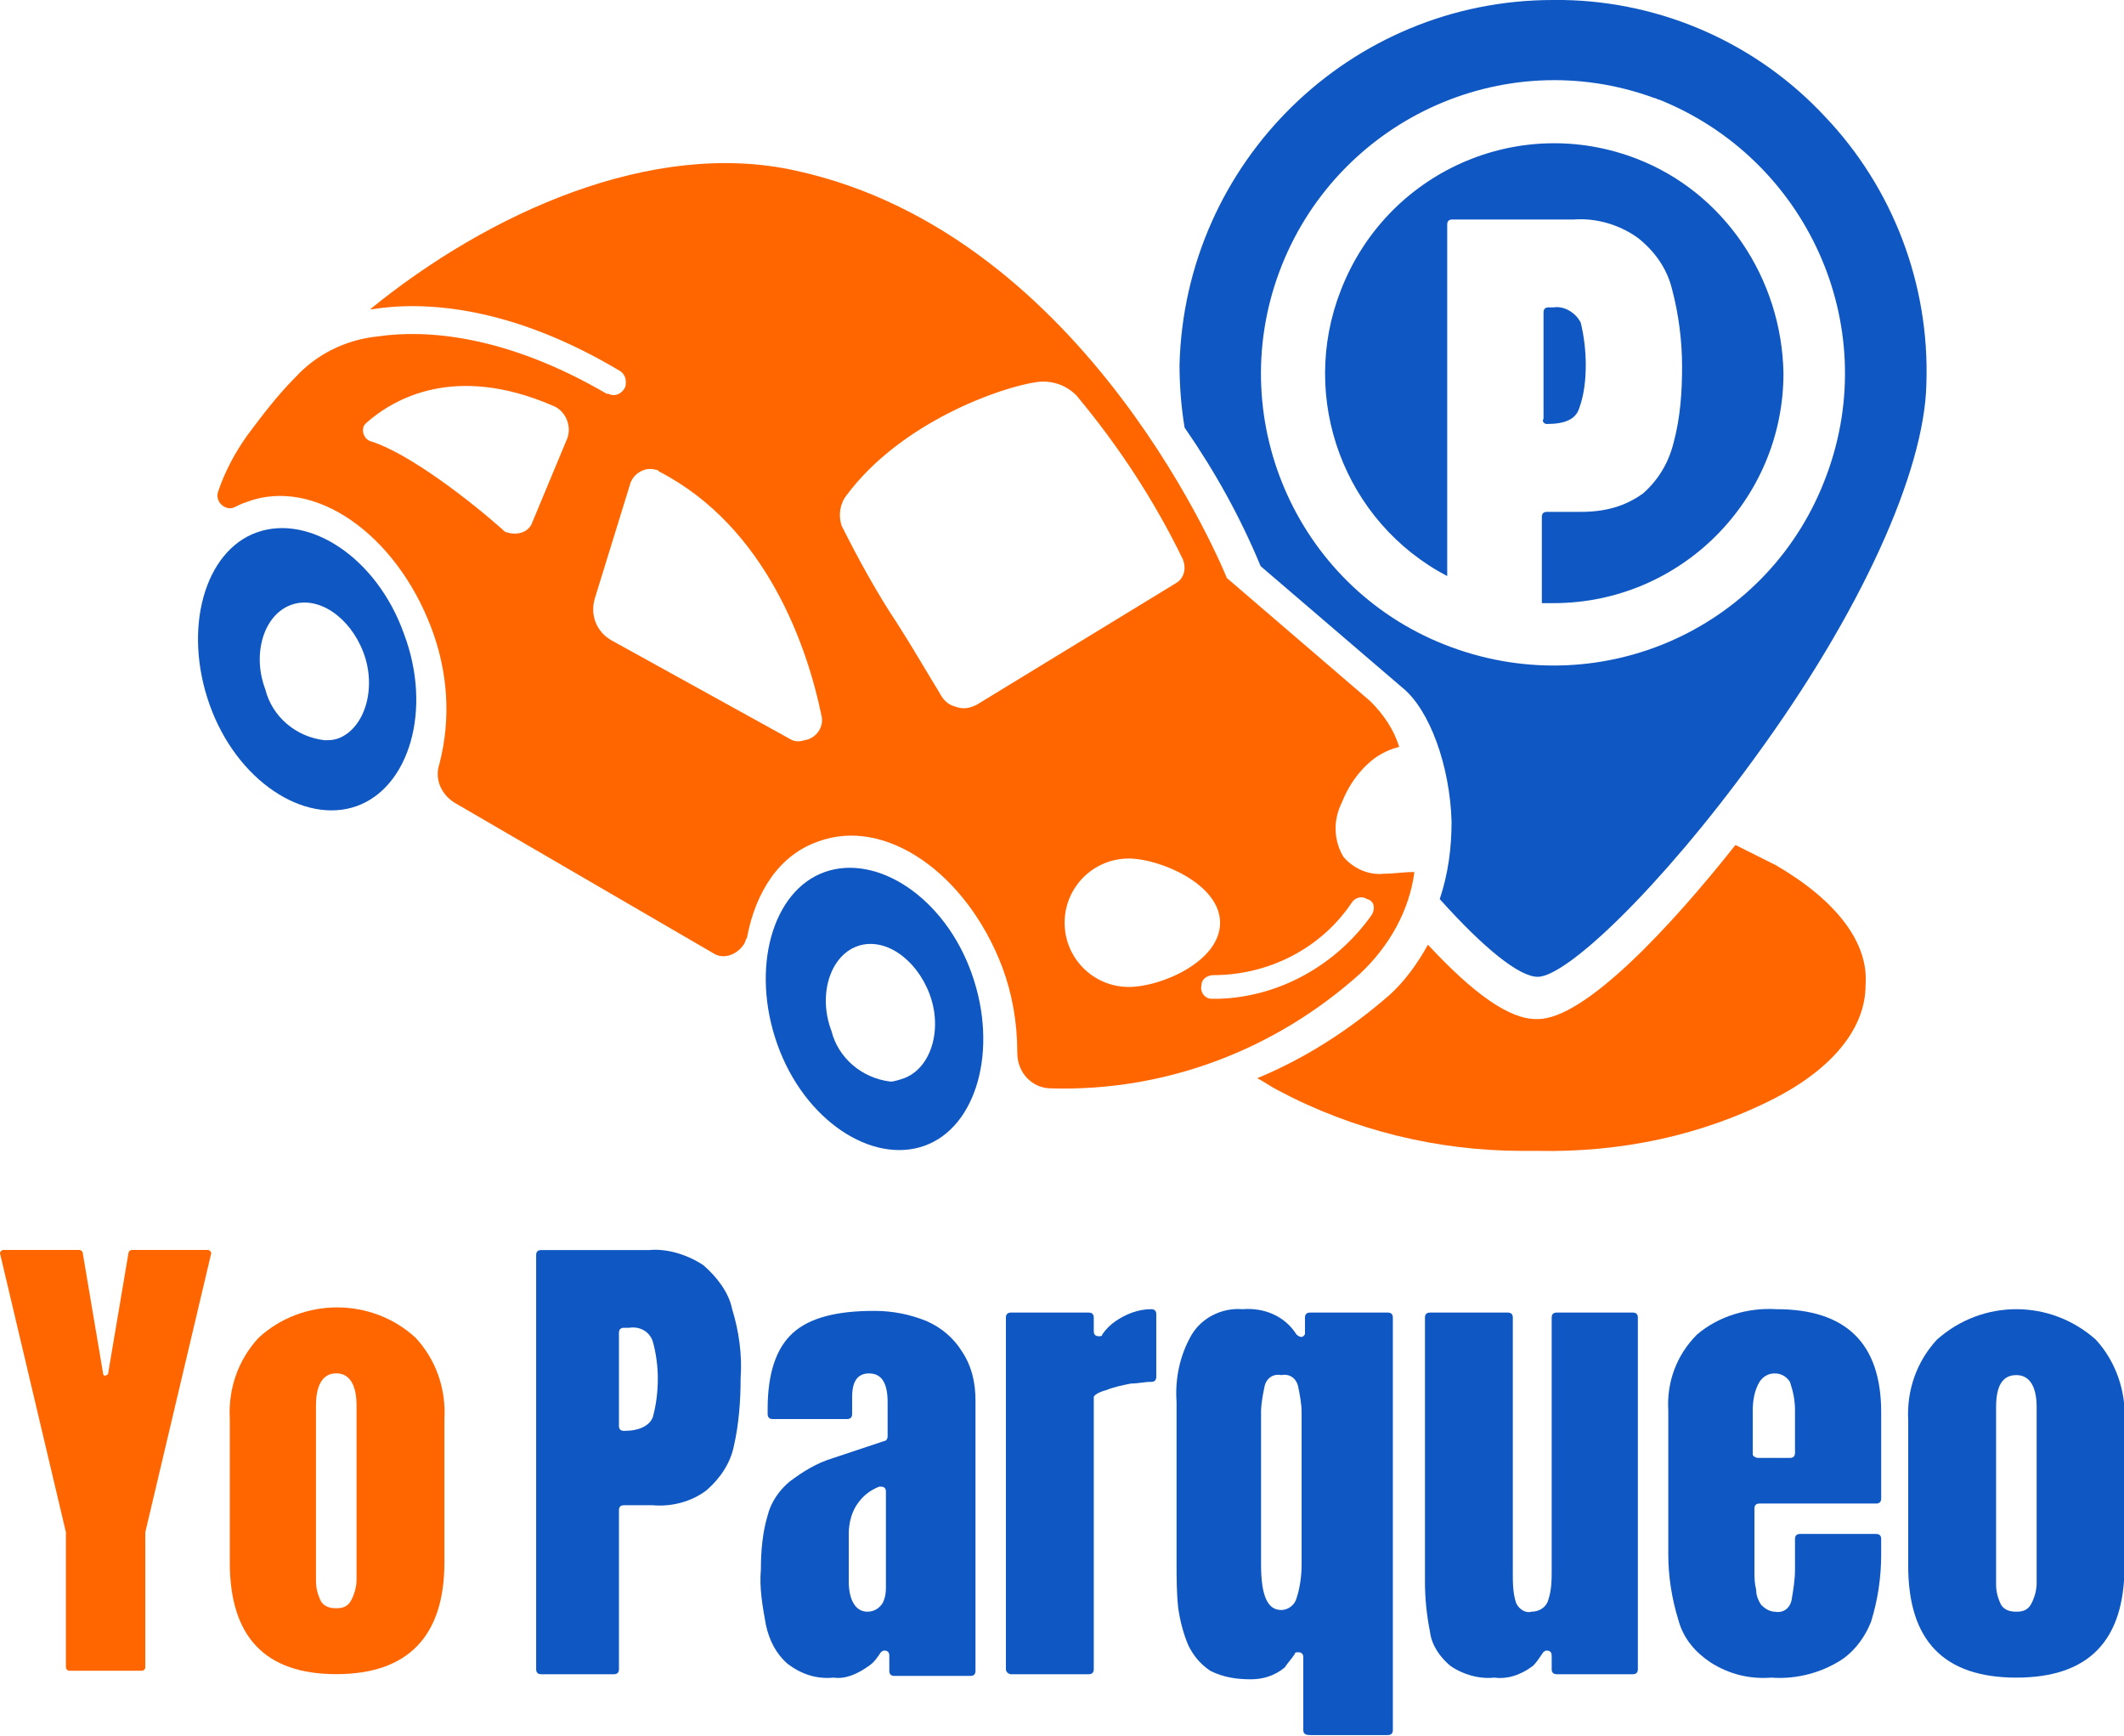 <?xml version="1.0" encoding="utf-8"?>
<!-- Generator: Adobe Illustrator 24.0.2, SVG Export Plug-In . SVG Version: 6.00 Build 0)  -->
<svg version="1.1" id="Capa_1" xmlns="http://www.w3.org/2000/svg" xmlns:xlink="http://www.w3.org/1999/xlink" x="0px" y="0px"
	 viewBox="0 0 125.7 102.7" style="enable-background:new 0 0 125.7 102.7;" xml:space="preserve">
<style type="text/css">
	.st0{fill:#0F57C2;}
	.st1{fill:#FF6600;}
</style>
<g id="Grupo_15" transform="translate(-563.949 -154.5)">
	<g id="Grupo_2" transform="translate(575.654 154.5)">
		<path id="Trazado_1" class="st0" d="M12.2,37.5c-1.6-4.5-5.6-7.1-8.7-6s-4.4,5.7-2.8,10.2s5.6,7.1,8.7,6S13.9,42,12.2,37.5z
			 M8.3,43.7c-0.3,0.1-0.5,0.1-0.8,0.1c-1.7-0.2-3.1-1.4-3.5-3c-0.8-2.1-0.1-4.4,1.5-5s3.5,0.7,4.3,2.8S9.9,43.1,8.3,43.7L8.3,43.7z
			"/>
		<path id="Trazado_2" class="st0" d="M45.8,57.6c-1.6-4.5-5.6-7.1-8.7-6s-4.4,5.7-2.8,10.2s5.6,7.1,8.7,6S47.4,62.1,45.8,57.6z
			 M41.8,63.8C41.5,63.9,41.2,64,41,64c-1.7-0.2-3.1-1.4-3.5-3c-0.8-2.1-0.1-4.4,1.5-5s3.5,0.7,4.3,2.8S43.4,63.2,41.8,63.8
			L41.8,63.8z"/>
		<path id="Trazado_3" class="st0" d="M96.3,6.9c-4-4.3-9.6-6.8-15.5-6.9c-0.2,0-0.4,0-0.6,0c-12,0-21.8,9.6-22.1,21.6
			c0,1.2,0.1,2.5,0.3,3.7c1.8,2.6,3.3,5.3,4.5,8.2l8.4,7.2c1.6,1.3,2.8,4.6,2.9,7.9c0,1.6-0.2,3.1-0.7,4.6c2.6,2.9,4.7,4.6,5.8,4.6
			h0c1.7,0,7.2-5.2,12.8-12.9c6.3-8.6,10.1-17,10.2-22.2C102.5,16.8,100.3,11.1,96.3,6.9z M96.4,28.1c-3.3,9-13.2,13.5-22.2,10.2
			C65.2,35,60.7,25,64,16.1S77.2,2.5,86.2,5.8c0.1,0,0.2,0.1,0.3,0.1C95.2,9.4,99.7,19.2,96.4,28.1L96.4,28.1z"/>
		<path id="Trazado_4" class="st1" d="M70.2,51.7c-0.9,0.1-1.8-0.3-2.4-1c-0.6-1-0.6-2.2-0.1-3.2c0.4-1,1-1.9,1.9-2.6
			c0.4-0.3,1-0.6,1.5-0.7c-0.3-1-0.9-1.9-1.7-2.7l-8.5-7.3c0,0-8.1-20.3-25.5-24.1c-8.5-1.9-18.2,2.5-25.2,8.2l0.1,0
			c3.1-0.5,8.2-0.2,14.6,3.6c0.4,0.2,0.5,0.6,0.4,1c-0.2,0.4-0.6,0.6-1,0.4c0,0-0.1,0-0.1,0c-6-3.5-10.7-3.8-13.5-3.4l0,0
			C8.7,20.1,7,21,5.8,22.3c-1.1,1.1-2,2.3-2.9,3.5c-0.7,1-1.3,2.1-1.7,3.3c-0.1,0.3,0,0.7,0.4,0.9c0.2,0.1,0.4,0.1,0.6,0
			c0.2-0.1,0.4-0.2,0.7-0.3c4-1.5,8.8,1.9,10.9,7.4c1,2.6,1.2,5.4,0.5,8.1c-0.3,0.9,0.1,1.8,0.9,2.3l15.3,8.9
			c0.6,0.4,1.4,0.1,1.8-0.5c0.1-0.1,0.1-0.3,0.2-0.4c0.5-2.7,1.9-4.9,4.2-5.7c4-1.5,8.8,1.9,10.9,7.4c0.6,1.6,0.9,3.3,0.9,5.1
			c0,1.2,0.9,2.1,2,2.1c6.8,0.2,13.3-2.3,18.3-6.8c1.7-1.6,2.9-3.7,3.2-6C71.3,51.6,70.8,51.7,70.2,51.7z M18,31.3
			c-1.8-1.6-5.5-4.5-7.8-5.2c-0.3-0.1-0.5-0.5-0.4-0.8c0-0.1,0.1-0.2,0.2-0.3c1.6-1.4,5.2-3.5,11-1c0.8,0.3,1.2,1.3,0.8,2.1l-2,4.8
			c-0.2,0.6-0.9,0.8-1.5,0.6C18.2,31.5,18.1,31.4,18,31.3z M35,43.7l-10.5-5.8c-0.9-0.5-1.3-1.5-1-2.5l2.1-6.8
			c0.2-0.6,0.9-1,1.5-0.8c0.1,0,0.1,0,0.2,0.1c6.4,3.3,8.8,10.5,9.6,14.4c0.2,0.7-0.3,1.4-1,1.5C35.6,43.9,35.3,43.9,35,43.7
			L35,43.7z M46.1,41.7c-0.4,0.2-0.8,0.3-1.3,0.1c-0.4-0.1-0.7-0.4-0.9-0.8c-0.8-1.3-1.6-2.7-2.5-4.1c-1.2-1.8-2.3-3.8-3.3-5.8l0,0
			c-0.2-0.6-0.1-1.3,0.3-1.8c3.2-4.3,9.1-6.4,11.3-6.7c0.9-0.1,1.7,0.2,2.3,0.8c2.5,3,4.6,6.2,6.3,9.7c0.2,0.5,0.1,1.1-0.4,1.4
			L46.1,41.7z M51.3,54.6c0-2.1,1.7-3.8,3.8-3.8c1.8,0,5.4,1.5,5.4,3.8s-3.5,3.8-5.4,3.8C53,58.4,51.3,56.7,51.3,54.6L51.3,54.6z
			 M69.5,54.1c-2.1,3-5.5,4.9-9.1,5c-0.2,0-0.3,0-0.4,0c-0.4,0-0.7-0.4-0.6-0.8c0-0.4,0.4-0.6,0.7-0.6c3.3,0,6.4-1.6,8.2-4.3
			c0.2-0.3,0.6-0.4,0.9-0.2C69.6,53.3,69.7,53.7,69.5,54.1C69.5,54.1,69.5,54.1,69.5,54.1L69.5,54.1z"/>
		<path id="Trazado_5" class="st1" d="M93.4,51.2c-0.8-0.4-1.6-0.8-2.4-1.2c-3.8,4.8-8.9,10.3-11.7,10.3h-0.1
			c-1.6,0-3.7-1.5-6.4-4.4c-0.6,1.1-1.4,2.2-2.3,3c-2.3,2-4.9,3.7-7.8,4.9c0.4,0.2,0.8,0.5,1.2,0.7c4.5,2.4,9.5,3.6,14.5,3.6
			c0.3,0,0.6,0,0.9,0c4.9,0.1,9.7-0.9,14-3.1c3.5-1.8,5.4-4.2,5.4-6.7C98.9,55.8,97,53.3,93.4,51.2z"/>
		<g id="Grupo_1" transform="translate(66.642 8.488)">
			<path id="Trazado_6" class="st0" d="M13.2,16.6c1.1,0,1.7-0.3,1.9-0.9c0.3-0.8,0.4-1.7,0.4-2.6c0-0.8-0.1-1.7-0.3-2.5
				c-0.3-0.6-1-1-1.6-0.9h-0.3c-0.2,0-0.3,0.1-0.3,0.3v6.3C12.9,16.4,13,16.6,13.2,16.6z"/>
			<path id="Trazado_7" class="st0" d="M18.5,0.9c-7-2.7-14.8,0.8-17.5,7.8c-2.5,6.4,0.2,13.7,6.3,16.9V4.8c0-0.2,0.1-0.3,0.3-0.3
				h7.2c1.3-0.1,2.7,0.3,3.8,1.1c1,0.8,1.7,1.8,2,3c0.4,1.5,0.6,3.1,0.6,4.6c0,1.5-0.1,3-0.5,4.5c-0.3,1.2-0.9,2.2-1.8,3
				c-1.1,0.8-2.3,1.1-3.7,1.1h-2c-0.2,0-0.3,0.1-0.3,0.3v5.1c0.2,0,0.5,0,0.7,0c7.5,0,13.6-6.1,13.6-13.6C27.1,8,23.7,2.9,18.5,0.9
				L18.5,0.9z"/>
		</g>
	</g>
	<g id="Grupo_5" transform="translate(563.949 228.462)">
		<g id="Grupo_3" transform="translate(31.73 0.005)">
			<path id="Trazado_8" class="st0" d="M0,24.8V0.3C0,0.1,0.1,0,0.3,0h6.4C7.8-0.1,9,0.3,9.9,0.9c0.8,0.7,1.5,1.6,1.7,2.6
				c0.4,1.3,0.6,2.7,0.5,4.1c0,1.3-0.1,2.7-0.4,4c-0.2,1-0.8,1.9-1.6,2.6c-0.9,0.7-2.1,1-3.2,0.9H5.2c-0.2,0-0.3,0.1-0.3,0.3v9.4
				c0,0.2-0.1,0.3-0.3,0.3H0.3C0.1,25.1,0,25,0,24.8z M4.9,10.4c0,0.2,0.1,0.3,0.3,0.3l0,0c0.9,0,1.5-0.3,1.7-0.8
				c0.2-0.7,0.3-1.5,0.3-2.3c0-0.7-0.1-1.5-0.3-2.2C6.7,4.8,6.1,4.5,5.5,4.6H5.2c-0.2,0-0.3,0.1-0.3,0.3L4.9,10.4z"/>
			<path id="Trazado_9" class="st0" d="M17.6,25.3c-1,0.1-1.9-0.2-2.7-0.8c-0.7-0.6-1.1-1.4-1.3-2.3c-0.2-1.1-0.4-2.2-0.3-3.3
				c0-1.1,0.1-2.2,0.4-3.2c0.2-0.8,0.7-1.5,1.3-2c0.8-0.6,1.6-1.1,2.6-1.4l3-1c0.1,0,0.2-0.1,0.2-0.3v-2c0-1.2-0.4-1.7-1.1-1.7
				c-0.7,0-1,0.5-1,1.4v1c0,0.2-0.1,0.3-0.3,0.3h-4.4c-0.2,0-0.3-0.1-0.3-0.3V9.4c0-2.1,0.5-3.6,1.5-4.5c1-0.9,2.6-1.3,4.8-1.3
				c1.1,0,2.1,0.2,3.1,0.6c0.9,0.4,1.6,1,2.1,1.8c0.6,0.9,0.8,1.9,0.8,2.9v16c0,0.2-0.1,0.3-0.3,0.3h-4.5c-0.2,0-0.3-0.1-0.3-0.3V24
				c0-0.2-0.1-0.3-0.3-0.3c-0.1,0-0.2,0.1-0.2,0.1c-0.2,0.3-0.4,0.6-0.7,0.8C19,25.1,18.3,25.4,17.6,25.3z M19.6,21.4
				c0.4,0,0.7-0.2,0.9-0.5c0.2-0.4,0.2-0.7,0.2-1.1v-5.5c0-0.2-0.1-0.3-0.3-0.3c0,0-0.1,0-0.1,0c-0.5,0.2-0.9,0.5-1.2,0.9
				c-0.4,0.5-0.6,1.2-0.6,1.9v2.8C18.5,20.7,18.9,21.4,19.6,21.4L19.6,21.4z"/>
			<path id="Trazado_10" class="st0" d="M27.8,24.8V4c0-0.2,0.1-0.3,0.3-0.3h4.6C32.9,3.7,33,3.8,33,4v0.8c0,0.2,0.1,0.3,0.3,0.3
				c0.1,0,0.2,0,0.2-0.1c0.2-0.3,0.5-0.6,0.8-0.8c0.6-0.4,1.3-0.7,2.1-0.7c0.2,0,0.3,0.1,0.3,0.3c0,0,0,0,0,0v3.7
				c0,0.2-0.1,0.3-0.3,0.3c-0.4,0-0.8,0.1-1.2,0.1c-0.5,0.1-1,0.2-1.5,0.4C33.3,8.4,33,8.6,33,8.7v16.1c0,0.2-0.1,0.3-0.3,0.3h-4.6
				C28,25.1,27.8,25,27.8,24.8L27.8,24.8z"/>
			<path id="Trazado_11" class="st0" d="M45.4,28.4v-4.3c0-0.2-0.1-0.3-0.3-0.3c-0.1,0-0.2,0-0.2,0.1c-0.2,0.3-0.4,0.5-0.6,0.8
				c-0.6,0.5-1.3,0.7-2,0.7c-0.8,0-1.6-0.1-2.4-0.5c-0.6-0.4-1-0.9-1.3-1.5c-0.3-0.7-0.5-1.5-0.6-2.2c-0.1-0.9-0.1-1.8-0.1-2.8V9
				c-0.1-1.4,0.2-2.8,0.9-4c0.6-1,1.8-1.6,3-1.5c1.3-0.1,2.5,0.4,3.2,1.5c0.1,0.1,0.3,0.2,0.4,0.1c0.1-0.1,0.1-0.1,0.1-0.2V4
				c0-0.2,0.1-0.3,0.3-0.3h4.6c0.2,0,0.3,0.1,0.3,0.3v24.4c0,0.2-0.1,0.3-0.3,0.3h-4.6C45.5,28.7,45.4,28.6,45.4,28.4z M44.1,21.3
				c0.4,0,0.8-0.3,0.9-0.7c0.2-0.6,0.3-1.3,0.3-2v-9c0-0.5-0.1-1-0.2-1.5c-0.1-0.5-0.5-0.8-1-0.7c-0.5-0.1-0.9,0.2-1,0.7
				c-0.1,0.5-0.2,1-0.2,1.5v9C42.9,20.5,43.3,21.3,44.1,21.3L44.1,21.3z"/>
			<path id="Trazado_12" class="st0" d="M56.7,25.3c-0.9,0.1-1.9-0.2-2.6-0.7c-0.6-0.5-1.1-1.2-1.2-2c-0.2-1-0.3-2-0.3-3V4
				c0-0.2,0.1-0.3,0.3-0.3l0,0h4.6c0.2,0,0.3,0.1,0.3,0.3c0,0,0,0,0,0v15.1c0,0.6,0,1.2,0.2,1.8c0.2,0.4,0.6,0.6,0.9,0.5
				c0.5,0,0.9-0.3,1-0.7c0.2-0.6,0.2-1.2,0.2-1.8V4c0-0.2,0.1-0.3,0.3-0.3l0,0h4.5c0.2,0,0.3,0.1,0.3,0.3l0,0v20.8
				c0,0.2-0.1,0.3-0.3,0.3l0,0h-4.5c-0.2,0-0.3-0.1-0.3-0.3l0,0v-0.8c0-0.2-0.1-0.3-0.3-0.3c-0.1,0-0.2,0.1-0.2,0.1
				c-0.2,0.3-0.4,0.6-0.6,0.8C58.2,25.2,57.4,25.4,56.7,25.3z"/>
			<path id="Trazado_13" class="st0" d="M73.1,25.3c-1.3,0.1-2.5-0.2-3.6-0.9c-0.9-0.6-1.6-1.4-1.9-2.5c-0.4-1.3-0.6-2.6-0.6-3.9
				V9.5c-0.1-1.7,0.5-3.3,1.7-4.5c1.3-1.1,3-1.6,4.7-1.5c4.1,0,6.2,2,6.2,6.1v1.6c0,1.6,0,2.8,0,3.5c0,0.2-0.1,0.3-0.3,0.3h-6.9
				c-0.2,0-0.3,0.1-0.3,0.3l0,0V19c0,0.4,0,0.7,0.1,1.1c0,0.3,0.1,0.6,0.3,0.9c0.2,0.2,0.5,0.4,0.8,0.4c0.5,0.1,0.9-0.2,1-0.7
				c0.1-0.6,0.2-1.2,0.2-1.8v-1.8c0-0.2,0.1-0.3,0.3-0.3c0,0,0,0,0,0h4.5c0.2,0,0.3,0.1,0.3,0.3l0,0v0.9c0,1.4-0.2,2.7-0.6,4
				c-0.4,1-1.1,1.9-2,2.4C75.8,25.1,74.4,25.4,73.1,25.3z M72.3,12.3h1.9c0.2,0,0.3-0.1,0.3-0.3l0,0V9.5c0-0.6-0.1-1.1-0.3-1.7
				c-0.2-0.3-0.5-0.5-0.9-0.5c-0.4,0-0.7,0.2-0.9,0.5C72.1,8.3,72,8.9,72,9.5v2.6C72,12.2,72.2,12.3,72.3,12.3L72.3,12.3z"/>
			<path id="Trazado_14" class="st0" d="M87.6,25.3c-4.3,0-6.4-2.2-6.4-6.6v-8.6c-0.1-1.8,0.5-3.5,1.7-4.8c2.7-2.4,6.7-2.4,9.4,0
				c1.2,1.3,1.8,3.1,1.7,4.8v8.6C94,23.1,91.9,25.3,87.6,25.3z M87.6,21.4c0.4,0,0.7-0.1,0.9-0.5c0.2-0.4,0.3-0.8,0.3-1.2V9.3
				c0-1.2-0.4-1.9-1.2-1.9c-0.8,0-1.2,0.6-1.2,1.9v10.5c0,0.4,0.1,0.8,0.3,1.2C86.9,21.3,87.2,21.4,87.6,21.4z"/>
		</g>
		<g id="Grupo_4" transform="translate(0)">
			<path id="Trazado_15" class="st1" d="M3.9,24.7v-8c0,0,0,0,0,0L0,0.2C0,0.1,0.1,0,0.2,0c0,0,0,0,0,0h4.5c0.1,0,0.2,0.1,0.2,0.2
				l1.2,7.1c0,0.1,0.1,0.2,0.2,0.1c0.1,0,0.1-0.1,0.1-0.1l1.2-7.1C7.6,0.1,7.7,0,7.8,0h4.5c0.1,0,0.2,0.1,0.2,0.2c0,0,0,0,0,0
				L8.6,16.7c0,0,0,0,0,0v8c0,0.1-0.1,0.2-0.2,0.2l0,0H4.1C4,24.9,3.9,24.8,3.9,24.7z"/>
			<path id="Trazado_16" class="st1" d="M19.9,25.1c-4.2,0-6.3-2.2-6.3-6.6V10c-0.1-1.8,0.5-3.5,1.7-4.8c2.6-2.4,6.7-2.4,9.3,0
				c1.2,1.3,1.8,3,1.7,4.8v8.5C26.3,22.9,24.1,25.1,19.9,25.1z M19.9,21.2c0.4,0,0.7-0.1,0.9-0.5c0.2-0.4,0.3-0.8,0.3-1.2V9.2
				c0-1.2-0.4-1.9-1.2-1.9S18.7,8,18.7,9.2v10.4c0,0.4,0.1,0.8,0.3,1.2C19.2,21.1,19.5,21.2,19.9,21.2L19.9,21.2z"/>
		</g>
	</g>
</g>
</svg>
